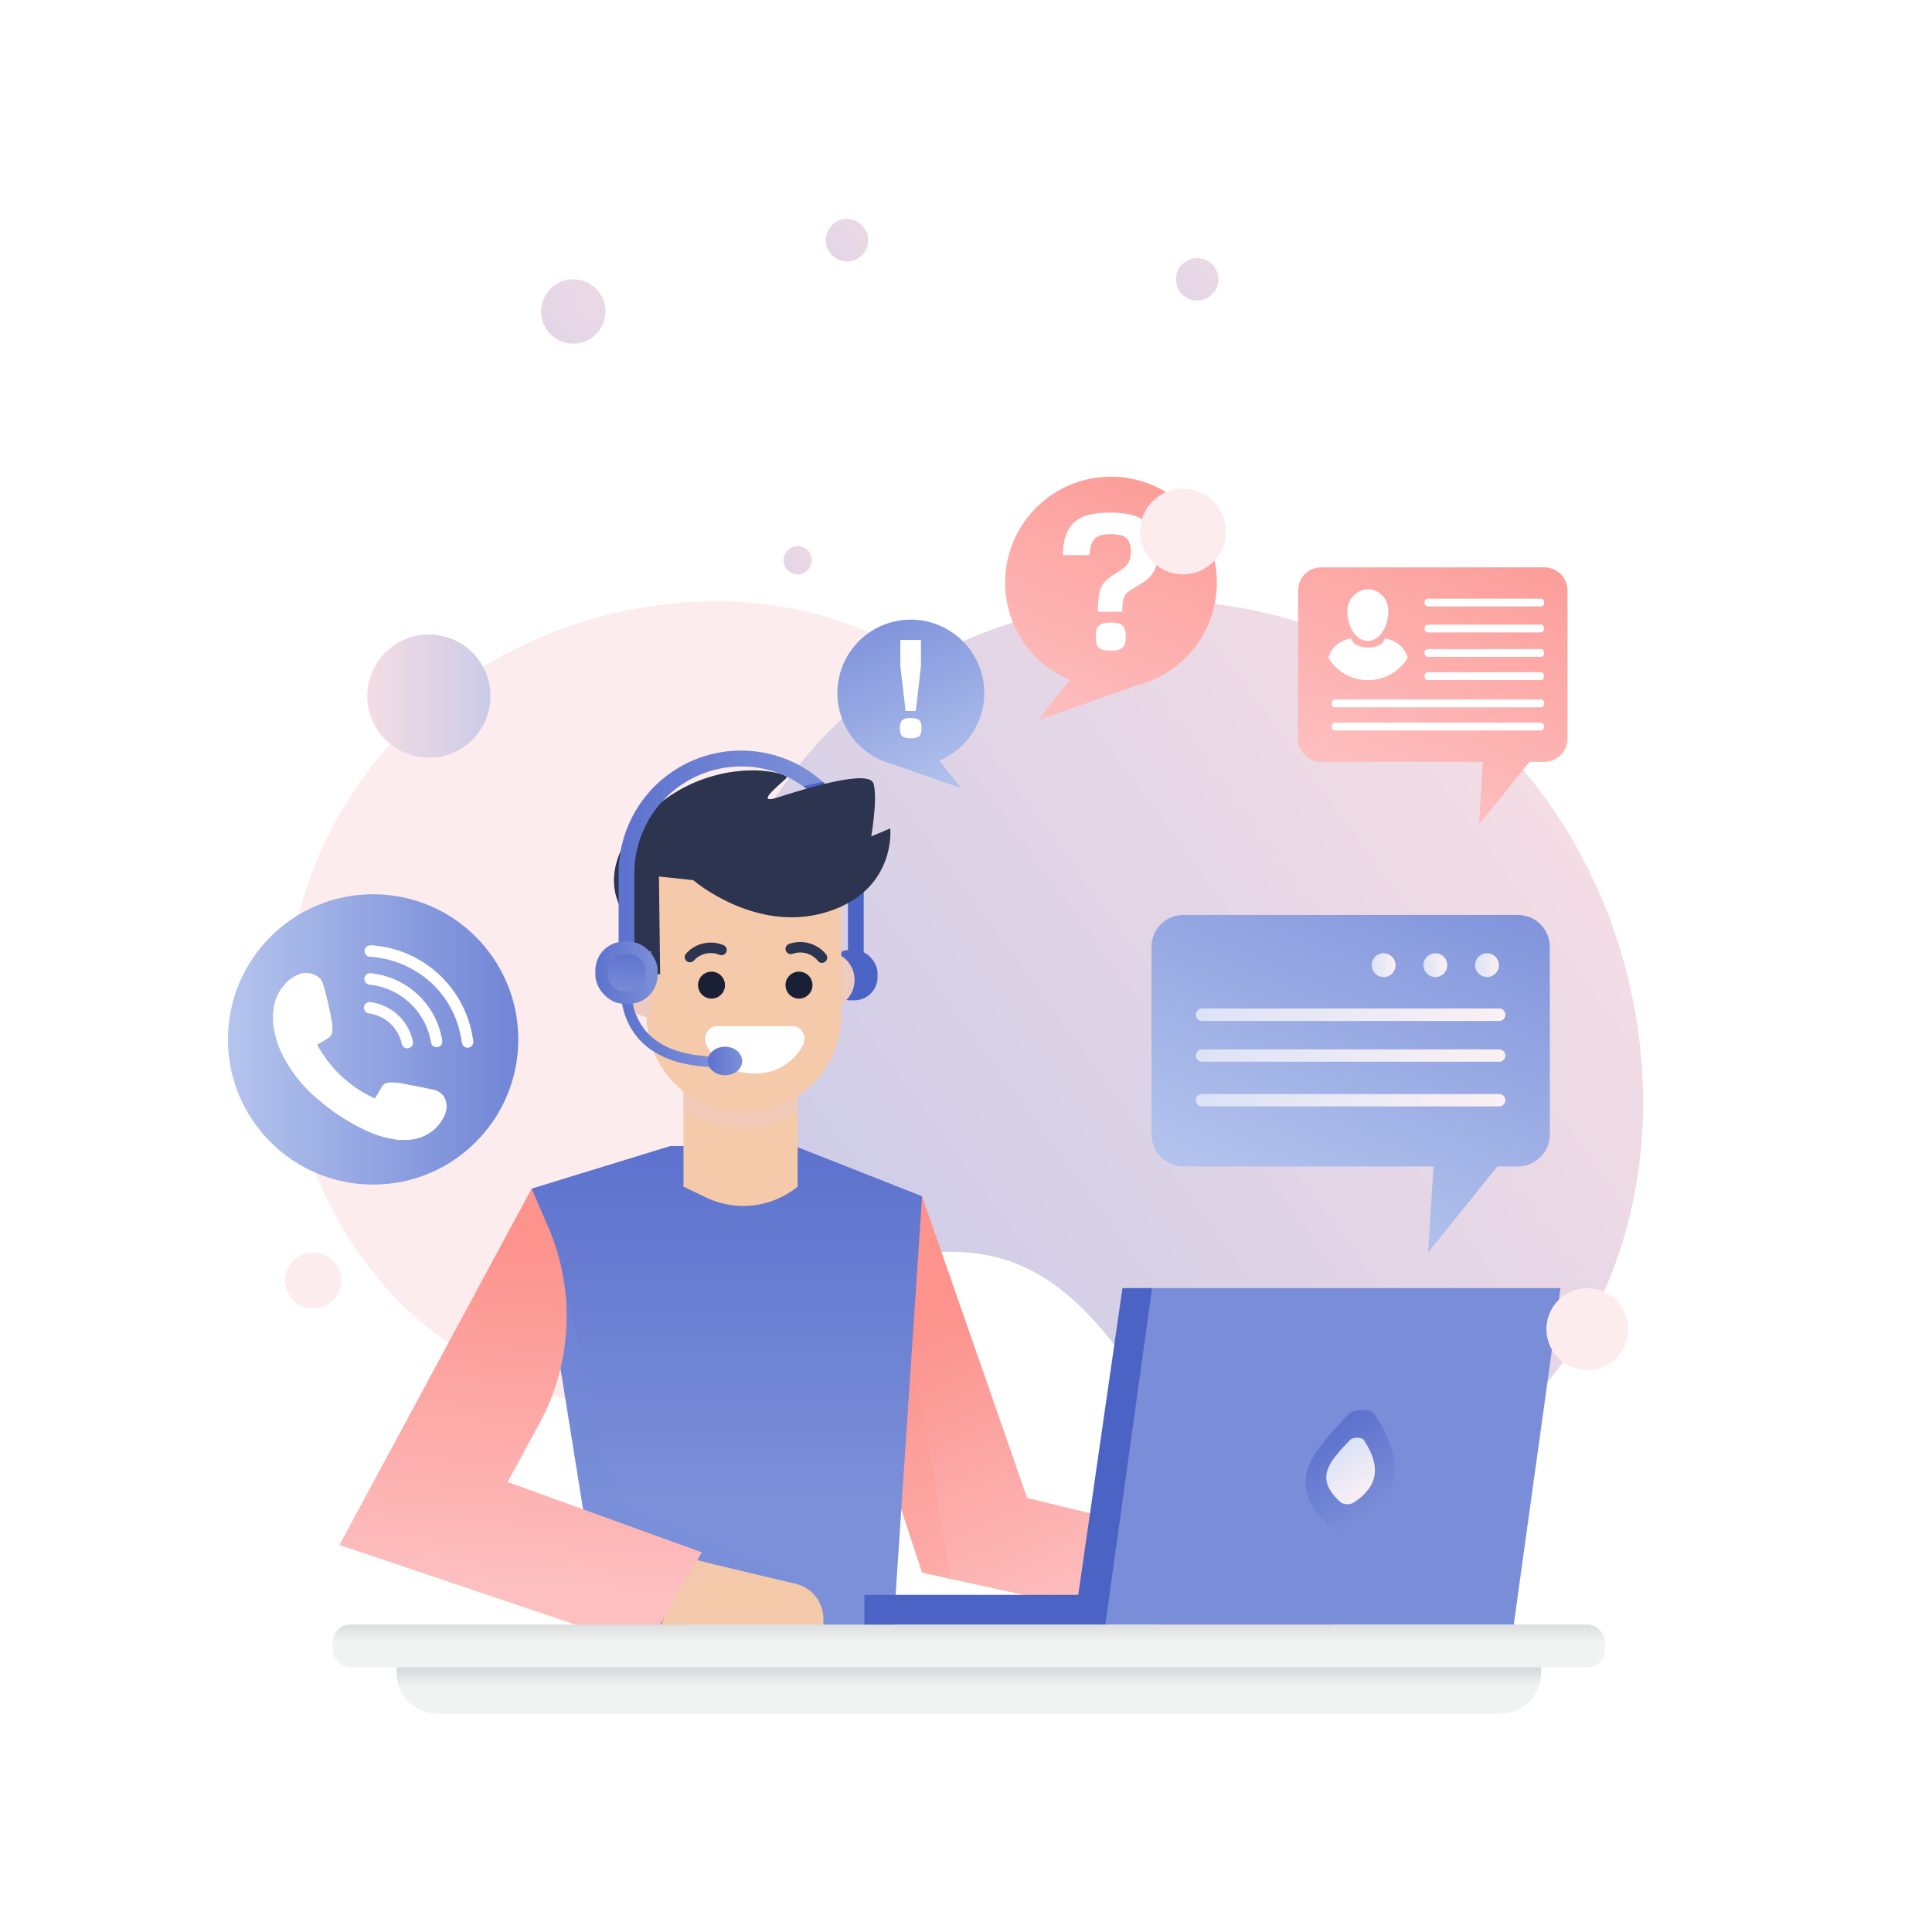 <svg xmlns="http://www.w3.org/2000/svg" xmlns:xlink="http://www.w3.org/1999/xlink" viewBox="0 0 500 500"><defs><style>.cls-1{fill:none;}.cls-2{isolation:isolate;}.cls-3,.cls-50{fill:#fceced;}.cls-39,.cls-4,.cls-50,.cls-51,.cls-52,.cls-53,.cls-54,.cls-55{mix-blend-mode:overlay;}.cls-4{fill:url(#linear-gradient);}.cls-5{fill:url(#linear-gradient-2);}.cls-6{fill:url(#linear-gradient-3);}.cls-7{clip-path:url(#clip-path);}.cls-8{fill:#fc9691;}.cls-28,.cls-8{opacity:0.26;}.cls-14,.cls-17,.cls-20,.cls-28,.cls-30,.cls-8{mix-blend-mode:multiply;}.cls-9{fill:url(#linear-gradient-4);}.cls-10{fill:#4b63c5;}.cls-11,.cls-14{fill:#efcbbf;}.cls-12{clip-path:url(#clip-path-2);}.cls-13{mask:url(#mask);}.cls-14{opacity:0.58;}.cls-15{fill:#f5caaa;}.cls-16{clip-path:url(#clip-path-3);}.cls-17,.cls-30{opacity:0.64;}.cls-18,.cls-20{fill:#2c344f;}.cls-19{clip-path:url(#clip-path-4);}.cls-20{opacity:0.35;}.cls-21{fill:#13a9d8;}.cls-22{fill:url(#linear-gradient-5);}.cls-23{fill:#fff;}.cls-24{fill:url(#linear-gradient-6);}.cls-25{fill:url(#linear-gradient-7);}.cls-26{fill:#192035;}.cls-27{clip-path:url(#clip-path-5);}.cls-28{fill:#768cd8;}.cls-29{clip-path:url(#clip-path-6);}.cls-30{fill:#f1c8aa;}.cls-31{fill:url(#linear-gradient-8);}.cls-32{fill:url(#linear-gradient-9);}.cls-33{fill:url(#linear-gradient-10);}.cls-34{fill:url(#linear-gradient-11);}.cls-35{fill:#7a8dd9;}.cls-36{fill:url(#linear-gradient-12);}.cls-37{fill:url(#linear-gradient-13);}.cls-38{fill:url(#linear-gradient-14);}.cls-40{fill:url(#linear-gradient-15);}.cls-41{fill:url(#linear-gradient-16);}.cls-42{fill:url(#linear-gradient-17);}.cls-43{fill:url(#linear-gradient-18);}.cls-44{fill:url(#linear-gradient-19);}.cls-45{fill:url(#linear-gradient-20);}.cls-46{fill:url(#linear-gradient-21);}.cls-47{fill:url(#linear-gradient-22);}.cls-48{fill:url(#linear-gradient-23);}.cls-49{fill:url(#linear-gradient-24);}.cls-51{fill:url(#linear-gradient-25);}.cls-52{fill:url(#linear-gradient-26);}.cls-53{fill:url(#linear-gradient-27);}.cls-54{fill:url(#linear-gradient-28);}.cls-55{fill:url(#linear-gradient-29);}.cls-56{filter:url(#luminosity-noclip);}</style><linearGradient id="linear-gradient" x1="145.3" y1="151.99" x2="376.26" y2="151.99" gradientTransform="translate(606.99 243.82) rotate(143.85)" gradientUnits="userSpaceOnUse"><stop offset="0" stop-color="#f4dde5"/><stop offset="1" stop-color="#cbcbe7"/></linearGradient><linearGradient id="linear-gradient-2" x1="248.74" y1="430.82" x2="248.74" y2="436.28" gradientTransform="matrix(1, 0, 0, -1, 2, 874.04)" gradientUnits="userSpaceOnUse"><stop offset="0" stop-color="#d1d3d4"/><stop offset="1" stop-color="#f1f2f2"/></linearGradient><linearGradient id="linear-gradient-3" x1="204.12" y1="408.73" x2="237.72" y2="334.25" gradientTransform="matrix(-1, 0, 0, 1, 499.49, 0)" gradientUnits="userSpaceOnUse"><stop offset="0" stop-color="#fdbfc0"/><stop offset="1" stop-color="#fc938d"/></linearGradient><clipPath id="clip-path"><polygon class="cls-1" points="238.63 309.59 265.82 387.66 259.44 411.57 238.63 406.99 208.43 315.3 238.63 309.59"/></clipPath><linearGradient id="linear-gradient-4" x1="311.38" y1="389.47" x2="311.38" y2="297.38" gradientTransform="matrix(-1, 0, 0, 1, 499.49, 0)" gradientUnits="userSpaceOnUse"><stop offset="0" stop-color="#7c90d9"/><stop offset="1" stop-color="#5d72cd"/></linearGradient><clipPath id="clip-path-2"><path class="cls-1" d="M214.05,246.24V261a7.39,7.39,0,0,0,0-14.77Z"/></clipPath><filter id="luminosity-noclip" x="215.45" y="-8442" width="8.08" height="32766" filterUnits="userSpaceOnUse" color-interpolation-filters="sRGB"><feFlood flood-color="#fff" result="bg"/><feBlend in="SourceGraphic" in2="bg"/></filter><mask id="mask" x="215.45" y="-8442" width="8.08" height="32766" maskUnits="userSpaceOnUse"><g class="cls-56"/></mask><clipPath id="clip-path-3"><polygon class="cls-1" points="176.89 275.95 176.89 294.48 206.43 294.48 206.43 276.41 176.89 275.95"/></clipPath><clipPath id="clip-path-4"><path class="cls-1" d="M179.4,227.78s16.07,13.85,34.38,8.31,16.62-21.7,16.62-21.7l-4.93,2.09s1.7-9.63.62-13.63-18.31.31-25.08,2.47,2.15-3.28,2.61-4.11-10.27-4.2-23.14,1-25.32,18.92-20.55,31.23,2.61,16.62,2.61,16.62l4.78,2.08h3.53l-.32-25.29,1.85.18Z"/></clipPath><linearGradient id="linear-gradient-5" x1="286.59" y1="223.93" x2="339.39" y2="223.93" xlink:href="#linear-gradient-4"/><linearGradient id="linear-gradient-6" x1="313.33" y1="265.61" x2="338.77" y2="265.61" xlink:href="#linear-gradient-4"/><linearGradient id="linear-gradient-7" x1="307.41" y1="274.59" x2="316.31" y2="274.59" xlink:href="#linear-gradient-4"/><clipPath id="clip-path-5"><polygon class="cls-1" points="211.6 298.94 238.63 309.59 230.94 425.56 156.52 425.56 137.59 307.61 167.31 300.2 211.6 298.94"/></clipPath><clipPath id="clip-path-6"><path class="cls-1" d="M192.13,418.61c-.38,1.32-.71,2.66-1,4l-20.67-.51,7.7-18.93c.5.2,8.67,2.17,17,4.14C194.27,411.11,193.19,414.85,192.13,418.61Z"/></clipPath><linearGradient id="linear-gradient-8" x1="365.34" y1="410.77" x2="360.21" y2="322.88" xlink:href="#linear-gradient-3"/><linearGradient id="linear-gradient-9" x1="329.3" y1="251.74" x2="345.41" y2="251.74" gradientTransform="matrix(1, 0, 0, -1, -175.22, 503.48)" xlink:href="#linear-gradient-4"/><linearGradient id="linear-gradient-10" x1="337.96" y1="258.45" x2="336.84" y2="246.07" gradientTransform="matrix(0, 1, 1, 0, -89.61, -85.61)" xlink:href="#linear-gradient-4"/><linearGradient id="linear-gradient-11" x1="248.74" y1="417.86" x2="248.74" y2="424.9" gradientTransform="matrix(1, 0, 0, -1, 2, 851.94)" xlink:href="#linear-gradient-2"/><linearGradient id="linear-gradient-12" x1="128.62" y1="416.88" x2="153.83" y2="401.48" gradientTransform="matrix(-1.34, -0.02, -0.09, 0.61, 576.83, 134.53)" xlink:href="#linear-gradient-4"/><linearGradient id="linear-gradient-13" x1="134.53" y1="413.37" x2="148.25" y2="404.99" gradientTransform="matrix(-1.34, -0.02, -0.09, 0.61, 576.83, 134.53)" gradientUnits="userSpaceOnUse"><stop offset="0" stop-color="#fbf0f4"/><stop offset="1" stop-color="#dce3f6"/></linearGradient><linearGradient id="linear-gradient-14" x1="169.39" y1="314.56" x2="118.48" y2="196.19" gradientTransform="matrix(-1, 0, 0, 1, 499.49, 0)" gradientUnits="userSpaceOnUse"><stop offset="0" stop-color="#b5c4ed"/><stop offset="1" stop-color="#7085d6"/></linearGradient><linearGradient id="linear-gradient-15" x1="111.58" y1="249.78" x2="117.73" y2="249.78" gradientTransform="matrix(-1, 0, 0, 1, 499.49, 0)" xlink:href="#linear-gradient-13"/><linearGradient id="linear-gradient-16" x1="124.94" y1="249.78" x2="131.09" y2="249.78" gradientTransform="matrix(-1, 0, 0, 1, 499.49, 0)" xlink:href="#linear-gradient-13"/><linearGradient id="linear-gradient-17" x1="138.31" y1="249.78" x2="144.46" y2="249.78" gradientTransform="matrix(-1, 0, 0, 1, 499.49, 0)" xlink:href="#linear-gradient-13"/><linearGradient id="linear-gradient-18" x1="109.9" y1="262.63" x2="189.99" y2="262.63" gradientTransform="matrix(-1, 0, 0, 1, 499.49, 0)" xlink:href="#linear-gradient-13"/><linearGradient id="linear-gradient-19" x1="109.9" y1="273.18" x2="189.99" y2="273.18" gradientTransform="matrix(-1, 0, 0, 1, 499.49, 0)" xlink:href="#linear-gradient-13"/><linearGradient id="linear-gradient-20" x1="109.9" y1="284.74" x2="189.99" y2="284.74" gradientTransform="matrix(-1, 0, 0, 1, 499.49, 0)" xlink:href="#linear-gradient-13"/><linearGradient id="linear-gradient-21" x1="58.99" y1="269" x2="134.13" y2="269" gradientTransform="matrix(1, 0, 0, 1, 0, 0)" xlink:href="#linear-gradient-14"/><linearGradient id="linear-gradient-22" x1="271.21" y1="188.62" x2="307.29" y2="104.73" gradientTransform="matrix(1, 0, 0, 1, 0, 0)" xlink:href="#linear-gradient-3"/><linearGradient id="linear-gradient-23" x1="97.02" y1="205.65" x2="122.03" y2="147.49" gradientTransform="matrix(-1, 0, 0, 1, 344.04, 0)" xlink:href="#linear-gradient-14"/><linearGradient id="linear-gradient-24" x1="364.19" y1="205.3" x2="326.75" y2="118.24" gradientTransform="matrix(-1, 0, 0, 1, 720.69, 0)" xlink:href="#linear-gradient-3"/><linearGradient id="linear-gradient-25" x1="95.05" y1="180.14" x2="126.94" y2="180.14" gradientTransform="translate(150.87 -27.66) rotate(42.5)" xlink:href="#linear-gradient"/><linearGradient id="linear-gradient-26" x1="171.56" y1="61.37" x2="96.4" y2="123.82" gradientTransform="translate(192.9 -82.28) rotate(76.77)" xlink:href="#linear-gradient"/><linearGradient id="linear-gradient-27" x1="234.46" y1="49.46" x2="184.96" y2="90.61" gradientTransform="matrix(1, 0, 0, 1, 0, 0)" xlink:href="#linear-gradient"/><linearGradient id="linear-gradient-28" x1="325.09" y1="59.61" x2="275.59" y2="100.75" gradientTransform="matrix(1, 0, 0, 1, 0, 0)" xlink:href="#linear-gradient"/><linearGradient id="linear-gradient-29" x1="216.6" y1="136.55" x2="183.65" y2="163.93" gradientTransform="matrix(1, 0, 0, 1, 0, 0)" xlink:href="#linear-gradient"/></defs><title>contact</title><g class="cls-2"><g id="Layer_1" data-name="Layer 1"><path class="cls-3" d="M222,313.21c15.33,73.4-85.27,63.82-123.12,18.91A106.34,106.34,0,0,1,111.6,182.28c44.91-37.85,118.62-37,149.84,12.78C302.72,260.82,210,255.72,222,313.21Z"/><path class="cls-4" d="M238,324.54C151.16,336.47,170.5,219.88,226,179.37a124.35,124.35,0,0,1,173.77,27c40.51,55.46,33.51,141.38-27.06,173.77C292.6,423,306.08,315.2,238,324.54Z"/><path class="cls-5" d="M113.18,430.56H388.31a10.53,10.53,0,0,1,10.53,10.53v2.4a0,0,0,0,1,0,0H102.65a0,0,0,0,1,0,0v-2.4A10.53,10.53,0,0,1,113.18,430.56Z" transform="translate(501.49 874.04) rotate(-180)"/><polygon class="cls-6" points="238.63 309.59 265.82 387.66 351.22 408.52 340.23 429.37 238.63 406.99 208.43 315.3 238.63 309.59"/><g class="cls-7"><path class="cls-8" d="M249,427.87c0-1.15-15.92-97.92-15.92-97.92l-5.35,87.9Z"/></g><polygon class="cls-9" points="205.39 296.49 238.63 309.59 230.94 425.56 156.52 425.56 137.59 307.61 173.49 296.59 205.39 296.49"/><rect class="cls-10" x="214.05" y="245.83" width="13.07" height="13.07" rx="6.03" transform="translate(441.16 504.72) rotate(-180)"/><path class="cls-11" d="M214.05,246.24V261a7.39,7.39,0,0,0,0-14.77Z"/><g class="cls-12"><g class="cls-13"><rect class="cls-14" x="215.45" y="243.17" width="8.08" height="22.93" transform="translate(438.98 509.26) rotate(-180)"/></g></g><path class="cls-15" d="M176.89,267.22V307.1l5.85,2.8a22.25,22.25,0,0,0,23.69-2.8h0V267.79Z"/><g class="cls-16"><g class="cls-17"><path class="cls-11" d="M192.53,292h0a27.59,27.59,0,0,1-26.3-19.27h52.59A27.57,27.57,0,0,1,192.53,292Z"/></g></g><path class="cls-10" d="M212.9,202.28a31.61,31.61,0,0,1,10.63,23.66v20.95h-4.08V225.94a27.61,27.61,0,0,0-11.67-22.52C209.43,203,211.17,202.62,212.9,202.28Z"/><path class="cls-15" d="M192.53,287.87h0a25.21,25.21,0,0,0,25.21-25.21V216.48H167.32v46.18A25.21,25.21,0,0,0,192.53,287.87Z"/><path class="cls-18" d="M179.4,227.78s16.07,13.85,34.38,8.31,16.62-21.7,16.62-21.7l-4.93,2.09s1.7-9.63.62-13.63-18.08,1.39-24.85,3.54,1.92-4.35,2.38-5.18-10.27-4.2-23.14,1-25.32,18.92-20.55,31.23,2.61,16.62,2.61,16.62l4.78,2.08h3.53l-.32-25.29,1.85.18Z"/><g class="cls-19"><path class="cls-20" d="M167.54,225.94v22.78a1.92,1.92,0,0,0-.44-.36,19.1,19.1,0,0,0-3.63-1.6V225.94a31.68,31.68,0,0,1,16.64-27.86c1.42.83,2.85,1.66,4.3,2.43a27.82,27.82,0,0,0-9.79,7A27.51,27.51,0,0,0,167.54,225.94Z"/></g><path class="cls-1" d="M201,205.32c-6.77,2.15,2.15-3.28,2.61-4.11,0-.09-.05-.21-.25-.34a28,28,0,0,1,4.41,2.55C205.14,204.08,202.73,204.77,201,205.32Z"/><path class="cls-1" d="M191.81,198.3a27.48,27.48,0,0,1,10.79,2.2c-2.93-1.12-11.83-2.44-22.12,1.74a40.78,40.78,0,0,0-9.23,5.3A27.58,27.58,0,0,1,191.81,198.3Z"/><path class="cls-21" d="M202.6,200.5a3.71,3.71,0,0,1,.77.37C203.11,200.75,202.87,200.61,202.6,200.5Z"/><path class="cls-22" d="M160.61,220.3a31.69,31.69,0,0,1,52.29-18c-1.73.34-3.47.73-5.12,1.14a28,28,0,0,0-4.41-2.55,3.71,3.71,0,0,0-.77-.37,27.7,27.7,0,0,0-38.43,25.44v27.69H160.1V225.94A31.8,31.8,0,0,1,160.61,220.3Z"/><path class="cls-18" d="M204.29,246.87a1.3,1.3,0,0,0,.78,0,5.87,5.87,0,0,1,6.52,1.72,1.36,1.36,0,1,0,2.19-1.61,8.59,8.59,0,0,0-9.55-2.69,1.36,1.36,0,0,0-.87,1.71A1.34,1.34,0,0,0,204.29,246.87Z"/><path class="cls-18" d="M178.88,249a1.29,1.29,0,0,0,.68-.38,5.87,5.87,0,0,1,6.57-1.54,1.37,1.37,0,0,0,1.81-.64,1.35,1.35,0,0,0-.64-1.81,8.58,8.58,0,0,0-9.69,2.1,1.36,1.36,0,0,0,0,1.92A1.34,1.34,0,0,0,178.88,249Z"/><path class="cls-23" d="M195.33,277.81a13.77,13.77,0,0,1-12.44-7.22c-1.11-2.22.27-5,2.54-5h19.81c2.17,0,3.66,2.59,2.65,4.74A13.75,13.75,0,0,1,195.33,277.81Z"/><path class="cls-11" d="M168.45,246.24v17.05a8.53,8.53,0,0,1,0-17.05Z"/><path class="cls-24" d="M186.16,276.18v-2.72c-8.73,0-15.08-2.17-18.88-6.47a16.16,16.16,0,0,1-3.8-11.62l-2.69-.33a18.74,18.74,0,0,0,4.45,13.75C169.58,273.69,176.62,276.18,186.16,276.18Z"/><path class="cls-25" d="M183.17,274.59c0,2,2,3.69,4.45,3.69s4.46-1.65,4.46-3.69-2-3.7-4.46-3.7S183.17,272.55,183.17,274.59Z"/><circle class="cls-26" cx="206.78" cy="254.95" r="3.49"/><circle class="cls-26" cx="184.14" cy="254.95" r="3.49"/><g class="cls-27"><polygon class="cls-28" points="143.12 320.54 159.57 388.72 207.31 408.96 207.31 437.35 132.62 426.6 143.12 320.54"/></g><path class="cls-15" d="M178.14,403.18c.73.3,17.77,4.34,27.78,6.7a9.32,9.32,0,0,1,7.17,9.07v4.2l-42.65-1Z"/><g class="cls-29"><polygon class="cls-30" points="186.16 396.46 175.04 430.56 163.2 422.62 176.89 392.6 186.16 396.46"/></g><path class="cls-31" d="M137.59,307.6,87.84,399.84l79.38,26.76,14.4-24.86-50.25-18.21,8.09-14.88a58.27,58.27,0,0,0,2.38-51.21Z"/><rect class="cls-21" x="155.44" y="245.05" width="13.38" height="13.38" rx="6.17" transform="translate(324.27 503.48) rotate(-180)"/><rect class="cls-32" x="154.08" y="243.69" width="16.11" height="16.11" rx="7.43" transform="translate(324.27 503.48) rotate(-180)"/><rect class="cls-33" x="157.35" y="246.96" width="9.57" height="9.57" rx="4.16" transform="translate(413.88 89.61) rotate(90)"/><rect class="cls-34" x="86.11" y="420.43" width="329.26" height="11.07" rx="4.51" transform="translate(501.49 851.94) rotate(-180)"/><polygon class="cls-35" points="283.98 420.43 391.76 420.43 403.85 333.36 296.07 333.36 283.98 420.43"/><polygon class="cls-10" points="279.05 412.75 290.49 333.36 298.15 333.36 286.06 420.43 280.81 420.43 275.9 420.43 223.7 420.43 223.7 412.75 279.05 412.75"/><path class="cls-36" d="M350.83,395.76c12.92-8.49,12.38-18.27,4.88-29.78-.91-1.4-5.28-1.44-6.6-.06-10.3,10.8-17,18.43-4.27,29.72C346,396.68,349.32,396.75,350.83,395.76Z"/><path class="cls-37" d="M350.3,388.89c7-4.62,6.74-9.95,2.66-16.21-.5-.77-2.88-.79-3.59,0-5.61,5.88-9.27,10-2.33,16.18A3.39,3.39,0,0,0,350.3,388.89Z"/><path class="cls-38" d="M306.29,236.79H392.8a8.29,8.29,0,0,1,8.29,8.29v48.51a8.29,8.29,0,0,1-8.29,8.29h-5.28l-17.93,22.25L371,301.88H306.29a8.29,8.29,0,0,1-8.29-8.29V245.08A8.29,8.29,0,0,1,306.29,236.79Z"/><g class="cls-39"><circle class="cls-40" cx="384.83" cy="249.78" r="3.08"/><path class="cls-41" d="M368.39,249.78a3.08,3.08,0,1,0,3.08-3.07A3.08,3.08,0,0,0,368.39,249.78Z"/><path class="cls-42" d="M355,249.78a3.08,3.08,0,1,0,3.08-3.07A3.08,3.08,0,0,0,355,249.78Z"/><path class="cls-43" d="M311.09,264.22H388a1.59,1.59,0,0,0,1.59-1.59h0A1.6,1.6,0,0,0,388,261H311.09a1.6,1.6,0,0,0-1.59,1.6h0A1.59,1.59,0,0,0,311.09,264.22Z"/><path class="cls-44" d="M311.09,274.78H388a1.6,1.6,0,0,0,1.59-1.6h0a1.59,1.59,0,0,0-1.59-1.59H311.09a1.59,1.59,0,0,0-1.59,1.59h0A1.6,1.6,0,0,0,311.09,274.78Z"/><path class="cls-45" d="M311.09,286.33H388a1.59,1.59,0,0,0,1.59-1.59h0a1.59,1.59,0,0,0-1.59-1.59H311.09a1.59,1.59,0,0,0-1.59,1.59h0A1.59,1.59,0,0,0,311.09,286.33Z"/></g><circle class="cls-46" cx="96.56" cy="269" r="37.57"/><path class="cls-23" d="M96.09,244.61l1.31.15a28.43,28.43,0,0,1,24.93,23.74l.15.79V270l-.07.14a1.49,1.49,0,0,1-1.6,1,1.53,1.53,0,0,1-1.28-1.33c-.19-1.06-.35-2.12-.63-3.15a25,25,0,0,0-13-16.26,25.56,25.56,0,0,0-10.09-2.78,1.47,1.47,0,0,1-1.45-1.32,1.45,1.45,0,0,1,1.16-1.6l.1,0Z"/><path class="cls-23" d="M95.78,251.85a21.51,21.51,0,0,1,3.79.72,20.8,20.8,0,0,1,14.75,16,4.28,4.28,0,0,1,.13,1.12,1.42,1.42,0,0,1-1.4,1.31,1.46,1.46,0,0,1-1.51-1.22A18,18,0,0,0,96.84,255c-.41-.08-.82-.12-1.23-.18a1.48,1.48,0,0,1-.21-2.9C95.53,251.87,95.67,251.87,95.78,251.85Z"/><path class="cls-23" d="M95.69,259.32a11.12,11.12,0,0,1,2.79.66,12.84,12.84,0,0,1,8.32,9.36,1.47,1.47,0,0,1-2.69,1.17,1.55,1.55,0,0,1-.18-.51,10.05,10.05,0,0,0-8.36-7.72,1.48,1.48,0,0,1-1.37-1.43,1.46,1.46,0,0,1,1.16-1.49Z"/><path class="cls-23" d="M106.23,295H106c.51-.09,1-.15,1.46-.26a10.58,10.58,0,0,0,7.76-6.48,4.59,4.59,0,0,0,.3-2.56,4.06,4.06,0,0,0-3.27-3.66c-2.69-.6-5.41-1.12-8.12-1.63a12.86,12.86,0,0,0-3.45-.23,2.09,2.09,0,0,0-1.82,1c-.33.59-.69,1.17-1,1.76L97,284.26a31.8,31.8,0,0,1-14.91-13.89c.3-.18.56-.35.84-.5a15.69,15.69,0,0,0,2.36-1.5,1.82,1.82,0,0,0,.68-1.18,8.34,8.34,0,0,0-.08-2.73,95.59,95.59,0,0,0-2.21-9.58,3.68,3.68,0,0,0-.75-1.52A5.19,5.19,0,0,0,77.71,252a9.71,9.71,0,0,0-3.29,2,11.51,11.51,0,0,0-3.57,6.81c-.09.53-.14,1.06-.21,1.59v1.87c0,.41.09.82.14,1.23a23.38,23.38,0,0,0,2.38,7.6,35.6,35.6,0,0,0,8.78,11.1,53.75,53.75,0,0,0,12.82,8.4,27.29,27.29,0,0,0,7.12,2.23c.39.06.78.1,1.17.18"/><path class="cls-47" d="M314.92,150.71A27.4,27.4,0,1,0,276.84,176l-8.2,10.36,25.63-9A27.41,27.41,0,0,0,314.92,150.71Z"/><path class="cls-23" d="M275.07,143.67c.1-8.8,4.6-11,12.17-11,7.38,0,12.37,2.1,12.37,10.26,0,5.72-2.45,7.14-6.16,9.24-2.64,1.51-3,2.35-3,6.16h-6.31c0-6.89,1.18-7.77,4.94-10.17,2.25-1.42,3.57-2.25,3.57-5.42,0-3.38-1.47-4.5-5.18-4.5-4.3,0-5.13,1.52-5.57,5.43Zm12.37,17.44c3.17,0,3.91,1.13,3.91,3.67s-.74,3.62-3.91,3.62-3.86-1.08-3.86-3.62S284.26,161.11,287.44,161.11Z"/><path class="cls-48" d="M216.72,179.37a19,19,0,1,1,26.39,17.5L248.8,204,231,197.78A19,19,0,0,1,216.72,179.37Z"/><path class="cls-23" d="M235.68,185.82c2.29,0,2.82.81,2.82,2.64s-.53,2.6-2.82,2.6-2.78-.77-2.78-2.6S233.39,185.82,235.68,185.82Zm2.67-13.52L237,184h-2.64L233,172.3v-6.69h5.35Z"/><path class="cls-49" d="M341.94,146.83h57.73a6,6,0,0,1,6,6v38.34a6,6,0,0,1-6,6h-3.84l-13.06,16.2,1-16.2H341.94a6,6,0,0,1-6-6V152.87A6,6,0,0,1,341.94,146.83Z"/><path class="cls-23" d="M358.28,165.25a5.71,5.71,0,0,1,1.59.34,6.89,6.89,0,0,1,4.38,4.45.41.41,0,0,1-.06.4,12,12,0,0,1-20.21.13.68.68,0,0,1-.07-.71,6.89,6.89,0,0,1,5.72-4.59l.18,0A2.18,2.18,0,0,0,351.3,167a6.82,6.82,0,0,0,5.51,0,3.25,3.25,0,0,0,.45-.25A2,2,0,0,0,358.28,165.25Z"/><path class="cls-23" d="M354,152.49a5.38,5.38,0,0,1,4.89,3.4,6.27,6.27,0,0,1,.39,3.06,12,12,0,0,1-.6,2.8,7.13,7.13,0,0,1-2.09,3.11,3.88,3.88,0,0,1-2.8,1,4.09,4.09,0,0,1-2.55-1.13,6.82,6.82,0,0,1-1.68-2.4,10.36,10.36,0,0,1-.86-4.49,5.48,5.48,0,0,1,4.24-5.18A9.62,9.62,0,0,1,354,152.49Z"/><rect class="cls-23" x="344.66" y="181.03" width="54.95" height="2.02" rx="0.83"/><rect class="cls-23" x="344.66" y="187.04" width="54.95" height="2.02" rx="0.83"/><rect class="cls-23" x="368.68" y="167.97" width="30.93" height="2.02" rx="0.83"/><rect class="cls-23" x="368.68" y="161.65" width="30.93" height="2.02" rx="0.83"/><rect class="cls-23" x="368.68" y="154.93" width="30.93" height="2.02" rx="0.83"/><rect class="cls-23" x="368.68" y="173.99" width="30.93" height="2.02" rx="0.83"/><circle class="cls-3" cx="306.13" cy="137.55" r="11.1" transform="translate(119.24 416.3) rotate(-80.35)"/><circle class="cls-50" cx="410.77" cy="343.94" r="10.59" transform="translate(1.84 690.07) rotate(-80.18)"/><circle class="cls-3" cx="81.04" cy="331.38" r="7.25"/><circle class="cls-51" cx="111" cy="180.14" r="15.94" transform="translate(-92.54 122.33) rotate(-42.5)"/><circle class="cls-52" cx="148.39" cy="80.62" r="8.33" transform="translate(35.93 206.61) rotate(-76.77)"/><circle class="cls-53" cx="219.2" cy="62.15" r="5.49"/><circle class="cls-54" cx="309.83" cy="72.3" r="5.49"/><path class="cls-55" d="M210.09,145a3.65,3.65,0,1,1-3.65-3.65A3.65,3.65,0,0,1,210.09,145Z"/></g></g></svg>